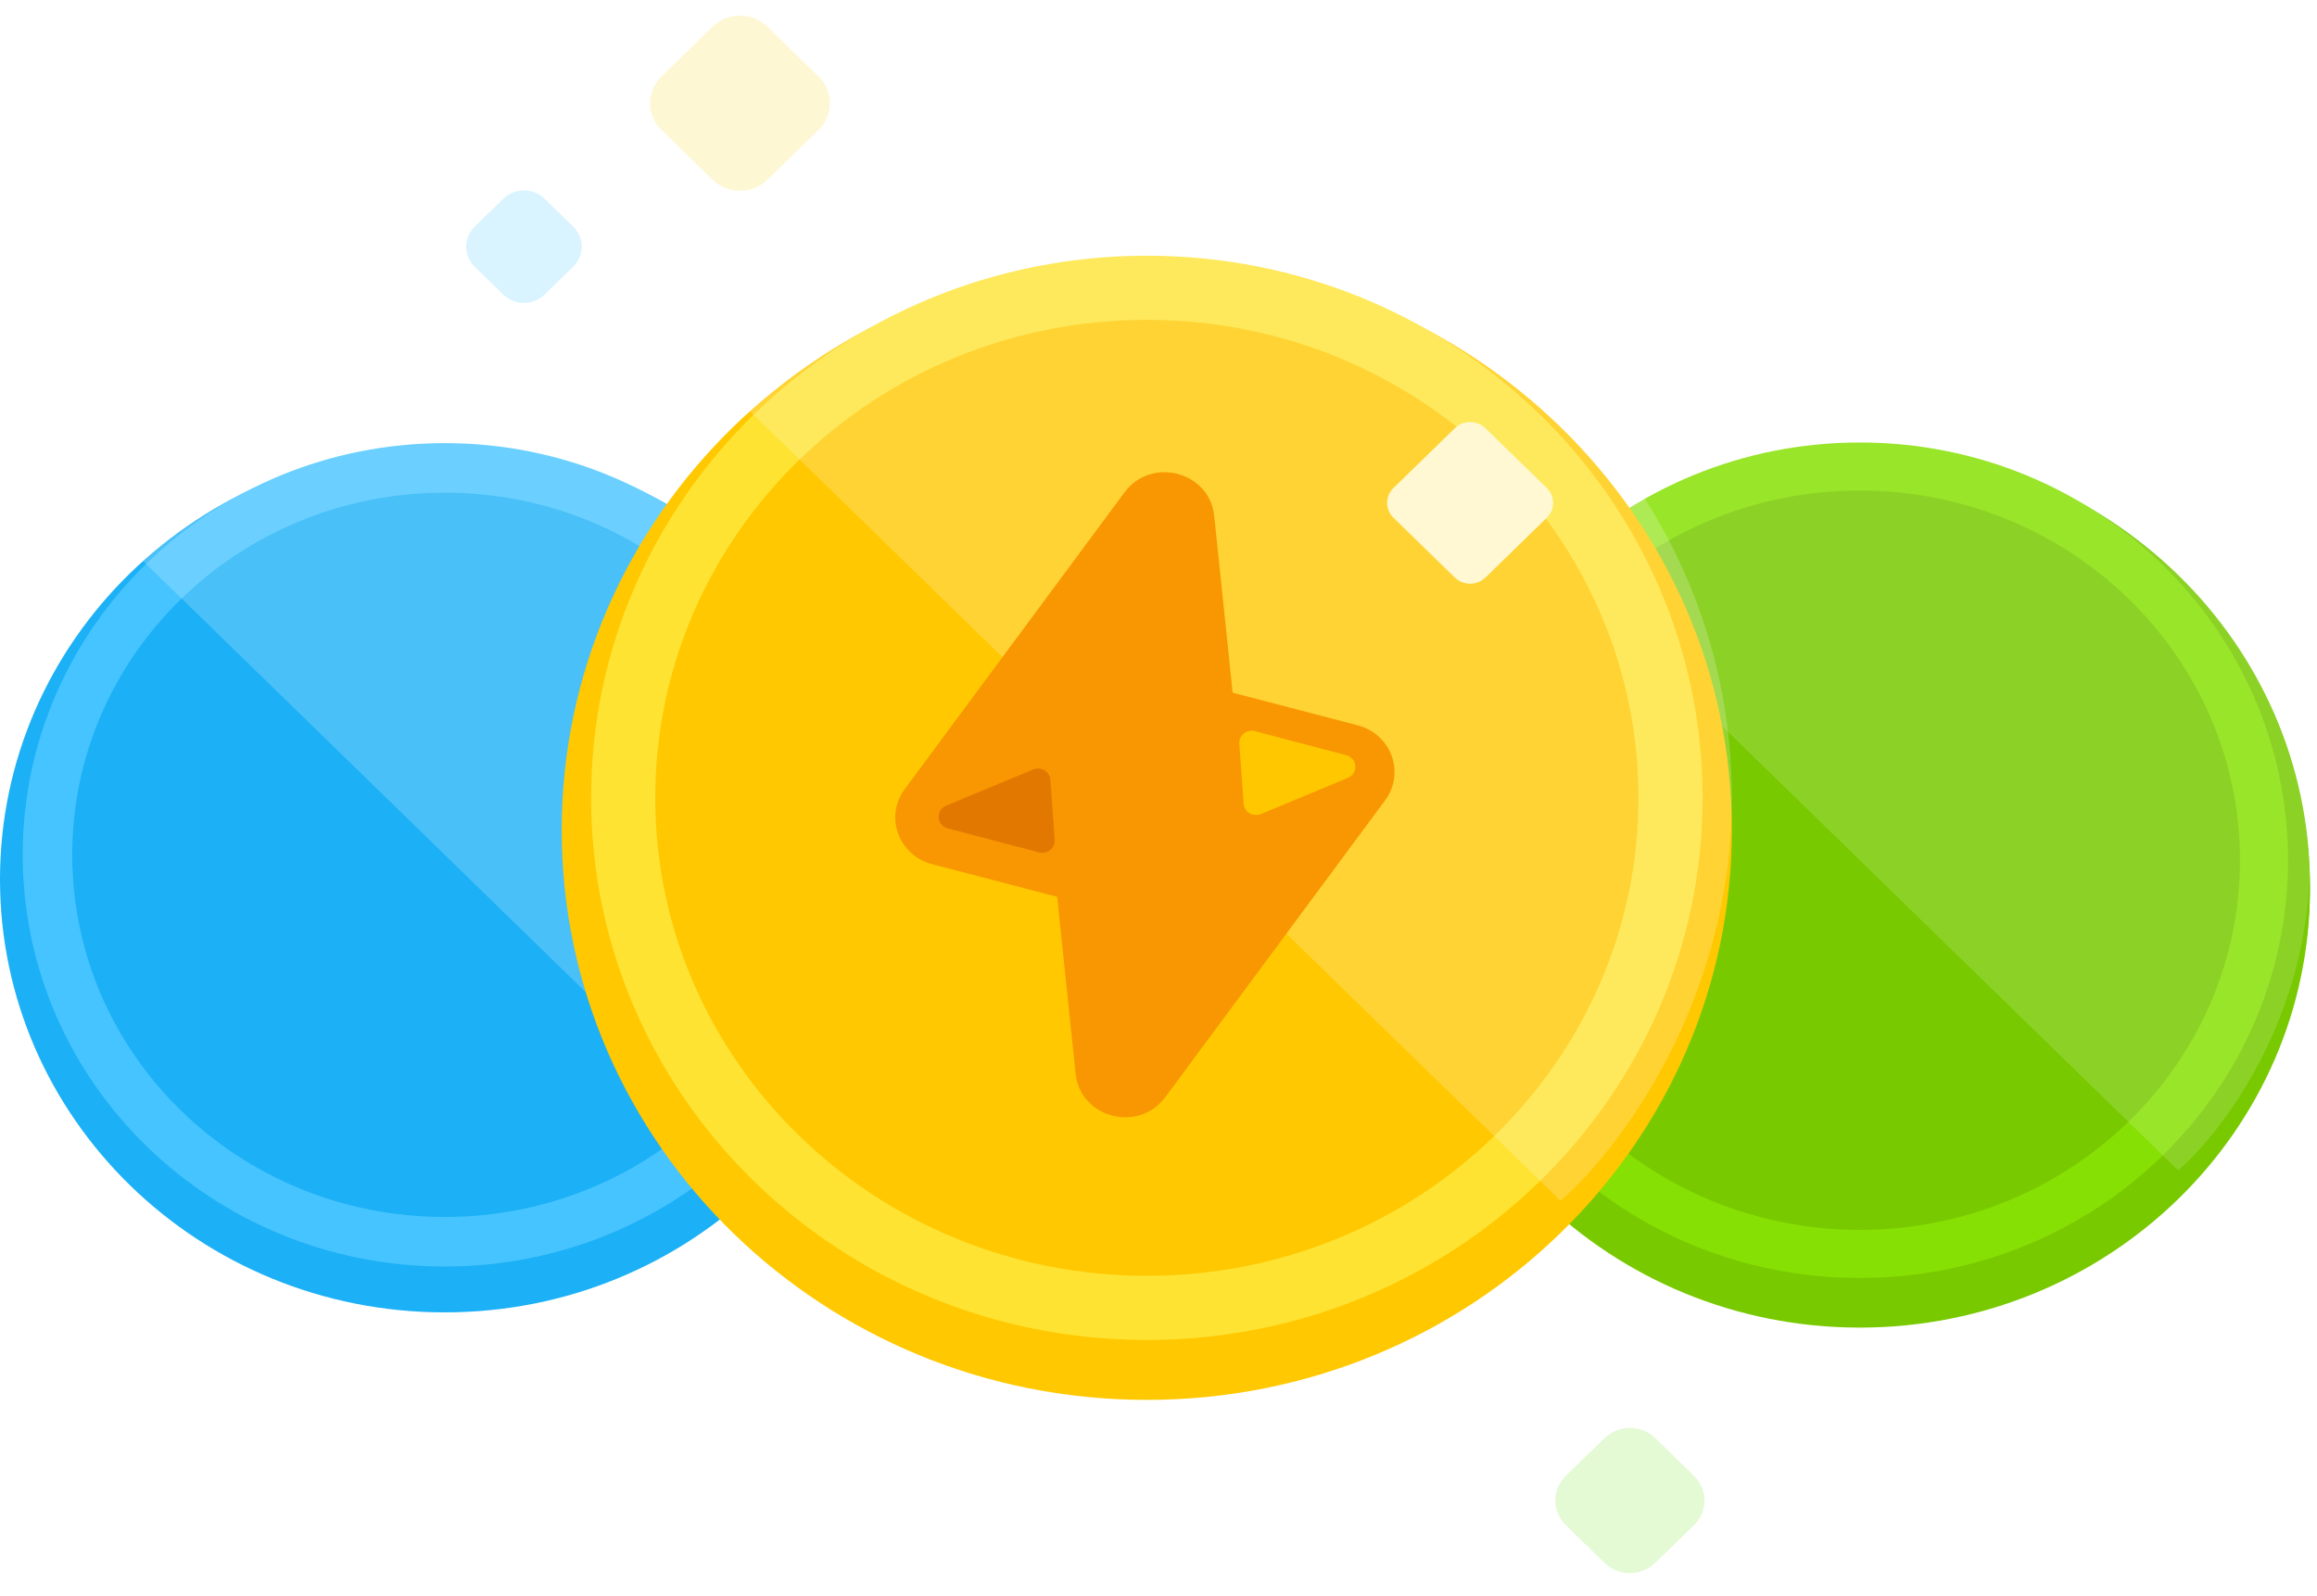 <svg width="379" height="261" viewBox="0 0 379 261" fill="none" xmlns="http://www.w3.org/2000/svg">
<g clip-path="url(#clip0_44_469)">
<g filter="url(#filter0_d_44_469)">
<path d="M304.349 210.664C344.52 210.664 377.086 178.947 377.086 139.821C377.086 100.696 344.52 68.978 304.349 68.978C264.177 68.978 231.611 100.696 231.611 139.821C231.611 178.947 264.177 210.664 304.349 210.664Z" fill="#1CB0F6"/>
</g>
<path d="M304.353 203.11C340.241 203.11 369.334 174.775 369.334 139.822C369.334 104.869 340.241 76.534 304.353 76.534C268.465 76.534 239.373 104.869 239.373 139.822C239.373 174.775 268.465 203.11 304.353 203.11Z" stroke="#46C4FF" stroke-width="8.105"/>
<path opacity="0.2" d="M377.091 139.821C377.091 100.696 344.526 68.978 304.354 68.978C284.269 68.978 266.084 76.908 252.921 89.728L355.787 189.915C362.888 183.806 377.091 165.236 377.091 139.821Z" fill="white"/>
<g filter="url(#filter1_d_44_469)">
<path d="M304.203 212.435C344.877 212.435 377.85 180.321 377.85 140.707C377.85 101.092 344.877 68.978 304.203 68.978C263.529 68.978 230.557 101.092 230.557 140.707C230.557 180.321 263.529 212.435 304.203 212.435Z" fill="#78C900"/>
</g>
<g filter="url(#filter2_d_44_469)">
<path d="M304.203 212.435C344.877 212.435 377.85 180.321 377.85 140.707C377.85 101.092 344.877 68.978 304.203 68.978C263.529 68.978 230.557 101.092 230.557 140.707C230.557 180.321 263.529 212.435 304.203 212.435Z" fill="#78C900"/>
</g>
<path d="M304.207 205.104C340.724 205.104 370.327 176.272 370.327 140.706C370.327 105.14 340.724 76.308 304.207 76.308C267.689 76.308 238.086 105.14 238.086 140.706C238.086 176.272 267.689 205.104 304.207 205.104Z" stroke="#87E003" stroke-width="7.864"/>
<path opacity="0.15" d="M377.855 140.707C377.855 101.092 344.882 68.978 304.208 68.978C283.872 68.978 265.46 77.007 252.132 89.987L356.284 191.427C363.474 185.242 377.855 166.439 377.855 140.707Z" fill="white"/>
<g filter="url(#filter3_d_44_469)">
<path d="M72.737 210.664C112.909 210.664 145.475 178.947 145.475 139.821C145.475 100.696 112.909 68.978 72.737 68.978C32.566 68.978 0 100.696 0 139.821C0 178.947 32.566 210.664 72.737 210.664Z" fill="#1CB0F6"/>
</g>
<path d="M72.746 203.11C108.634 203.11 137.727 174.775 137.727 139.822C137.727 104.869 108.634 76.534 72.746 76.534C36.858 76.534 7.765 104.869 7.765 139.822C7.765 174.775 36.858 203.11 72.746 203.11Z" stroke="#46C4FF" stroke-width="8.105"/>
<path opacity="0.2" d="M145.48 139.821C145.48 100.696 112.914 68.978 72.743 68.978C52.657 68.978 34.472 76.908 21.31 89.728L124.176 189.915C131.277 183.806 145.48 165.236 145.48 139.821Z" fill="white"/>
<path opacity="0.3" d="M116.546 4.38L108.205 12.504C105.721 14.923 105.721 18.846 108.205 21.265L116.546 29.389C119.03 31.808 123.058 31.808 125.542 29.389L133.883 21.265C136.367 18.846 136.367 14.923 133.883 12.504L125.542 4.38C123.058 1.961 119.03 1.961 116.546 4.38Z" fill="#FBE56D"/>
<path opacity="0.3" d="M262.461 235.228L256.131 241.393C253.84 243.625 253.84 247.243 256.131 249.475L262.461 255.64C264.753 257.871 268.468 257.871 270.759 255.64L277.089 249.475C279.38 247.243 279.38 243.625 277.089 241.393L270.759 235.228C268.468 232.996 264.753 232.996 262.461 235.228Z" fill="#A5ED6E"/>
<path opacity="0.3" d="M82.331 32.501L77.647 37.062C75.784 38.877 75.784 41.819 77.647 43.633L82.331 48.195C84.194 50.01 87.215 50.01 89.078 48.195L93.762 43.633C95.625 41.819 95.625 38.877 93.762 37.062L89.078 32.501C87.215 30.686 84.194 30.686 82.331 32.501Z" fill="#84D8FF"/>
<mask id="mask0_44_469" style="mask-type:luminance" maskUnits="userSpaceOnUse" x="87" y="37" width="202" height="197">
<path d="M288.078 37.286H87.093V233.036H288.078V37.286Z" fill="white"/>
</mask>
<g mask="url(#mask0_44_469)">
<g filter="url(#filter4_d_44_469)">
<path d="M187.584 223.714C240.441 223.714 283.29 181.981 283.29 130.501C283.29 79.02 240.441 37.287 187.584 37.287C134.727 37.287 91.878 79.02 91.878 130.501C91.878 181.981 134.727 223.714 187.584 223.714Z" fill="#FFC800"/>
</g>
<path d="M187.595 213.93C234.903 213.93 273.254 176.578 273.254 130.502C273.254 84.425 234.903 47.073 187.595 47.073C140.286 47.073 101.935 84.425 101.935 130.502C101.935 176.578 140.286 213.93 187.595 213.93Z" stroke="#FEE333" stroke-width="10.497"/>
<path opacity="0.2" d="M283.297 130.499C283.297 79.019 240.449 37.286 187.591 37.286C161.163 37.286 137.236 47.719 119.917 64.587L255.266 196.41C264.609 188.373 283.297 163.939 283.297 130.499Z" fill="white"/>
<path fill-rule="evenodd" clip-rule="evenodd" d="M198.608 84.36C197.852 77.124 188.313 74.634 183.944 80.533L147.983 129.083C144.657 133.573 146.976 139.916 152.467 141.349L172.924 146.688L175.946 175.63C176.701 182.866 186.24 185.355 190.609 179.456L226.57 130.906C229.897 126.416 227.577 120.073 222.087 118.64L201.629 113.301L198.608 84.36Z" fill="#F89701"/>
<path d="M155.04 135.502C153.179 135.013 153 132.511 154.772 131.775L168.99 125.867C170.273 125.333 171.714 126.191 171.811 127.547L172.517 137.379C172.615 138.735 171.311 139.78 169.963 139.426L155.04 135.502Z" fill="#E27800"/>
<path d="M220.199 123.517C222.059 124.006 222.239 126.508 220.466 127.244L206.248 133.153C204.964 133.686 203.524 132.828 203.427 131.472L202.72 121.64C202.623 120.284 203.928 119.239 205.274 119.593L220.199 123.517Z" fill="#FFC700"/>
<path d="M237.968 70.046L227.94 79.814C226.554 81.162 226.554 83.349 227.94 84.697L237.968 94.465C239.352 95.814 241.597 95.814 242.983 94.465L253.011 84.697C254.395 83.349 254.395 81.162 253.011 79.814L242.983 70.046C241.597 68.698 239.352 68.698 237.968 70.046Z" fill="#FFF8D2"/>
</g>
</g>
<defs>
<filter id="filter0_d_44_469" x="231.611" y="68.978" width="145.475" height="145.686" filterUnits="userSpaceOnUse" color-interpolation-filters="sRGB">
<feFlood flood-opacity="0" result="BackgroundImageFix"/>
<feColorMatrix in="SourceAlpha" type="matrix" values="0 0 0 0 0 0 0 0 0 0 0 0 0 0 0 0 0 0 127 0" result="hardAlpha"/>
<feOffset dy="4"/>
<feColorMatrix type="matrix" values="0 0 0 0 0.122 0 0 0 0 0.616 0 0 0 0 0.827 0 0 0 1 0"/>
<feBlend mode="normal" in2="BackgroundImageFix" result="effect1_dropShadow_44_469"/>
<feBlend mode="normal" in="SourceGraphic" in2="effect1_dropShadow_44_469" result="shape"/>
</filter>
<filter id="filter1_d_44_469" x="230.557" y="68.978" width="147.293" height="147.507" filterUnits="userSpaceOnUse" color-interpolation-filters="sRGB">
<feFlood flood-opacity="0" result="BackgroundImageFix"/>
<feColorMatrix in="SourceAlpha" type="matrix" values="0 0 0 0 0 0 0 0 0 0 0 0 0 0 0 0 0 0 127 0" result="hardAlpha"/>
<feOffset dy="4.05"/>
<feColorMatrix type="matrix" values="0 0 0 0 1 0 0 0 0 1 0 0 0 0 1 0 0 0 1 0"/>
<feBlend mode="normal" in2="BackgroundImageFix" result="effect1_dropShadow_44_469"/>
<feBlend mode="normal" in="SourceGraphic" in2="effect1_dropShadow_44_469" result="shape"/>
</filter>
<filter id="filter2_d_44_469" x="230.557" y="68.978" width="147.293" height="148.175" filterUnits="userSpaceOnUse" color-interpolation-filters="sRGB">
<feFlood flood-opacity="0" result="BackgroundImageFix"/>
<feColorMatrix in="SourceAlpha" type="matrix" values="0 0 0 0 0 0 0 0 0 0 0 0 0 0 0 0 0 0 127 0" result="hardAlpha"/>
<feOffset dy="4.718"/>
<feColorMatrix type="matrix" values="0 0 0 0 0.459 0 0 0 0 0.694 0 0 0 0 0.122 0 0 0 1 0"/>
<feBlend mode="normal" in2="BackgroundImageFix" result="effect1_dropShadow_44_469"/>
<feBlend mode="normal" in="SourceGraphic" in2="effect1_dropShadow_44_469" result="shape"/>
</filter>
<filter id="filter3_d_44_469" x="0" y="68.978" width="145.475" height="145.686" filterUnits="userSpaceOnUse" color-interpolation-filters="sRGB">
<feFlood flood-opacity="0" result="BackgroundImageFix"/>
<feColorMatrix in="SourceAlpha" type="matrix" values="0 0 0 0 0 0 0 0 0 0 0 0 0 0 0 0 0 0 127 0" result="hardAlpha"/>
<feOffset dy="4"/>
<feColorMatrix type="matrix" values="0 0 0 0 0.122 0 0 0 0 0.616 0 0 0 0 0.827 0 0 0 1 0"/>
<feBlend mode="normal" in2="BackgroundImageFix" result="effect1_dropShadow_44_469"/>
<feBlend mode="normal" in="SourceGraphic" in2="effect1_dropShadow_44_469" result="shape"/>
</filter>
<filter id="filter4_d_44_469" x="91.878" y="37.287" width="191.412" height="191.689" filterUnits="userSpaceOnUse" color-interpolation-filters="sRGB">
<feFlood flood-opacity="0" result="BackgroundImageFix"/>
<feColorMatrix in="SourceAlpha" type="matrix" values="0 0 0 0 0 0 0 0 0 0 0 0 0 0 0 0 0 0 127 0" result="hardAlpha"/>
<feOffset dy="5.263"/>
<feColorMatrix type="matrix" values="0 0 0 0 1 0 0 0 0 0.757 0 0 0 0 0 0 0 0 1 0"/>
<feBlend mode="normal" in2="BackgroundImageFix" result="effect1_dropShadow_44_469"/>
<feBlend mode="normal" in="SourceGraphic" in2="effect1_dropShadow_44_469" result="shape"/>
</filter>
<clipPath id="clip0_44_469">
<rect width="379" height="261" fill="white"/>
</clipPath>
</defs>
</svg>

